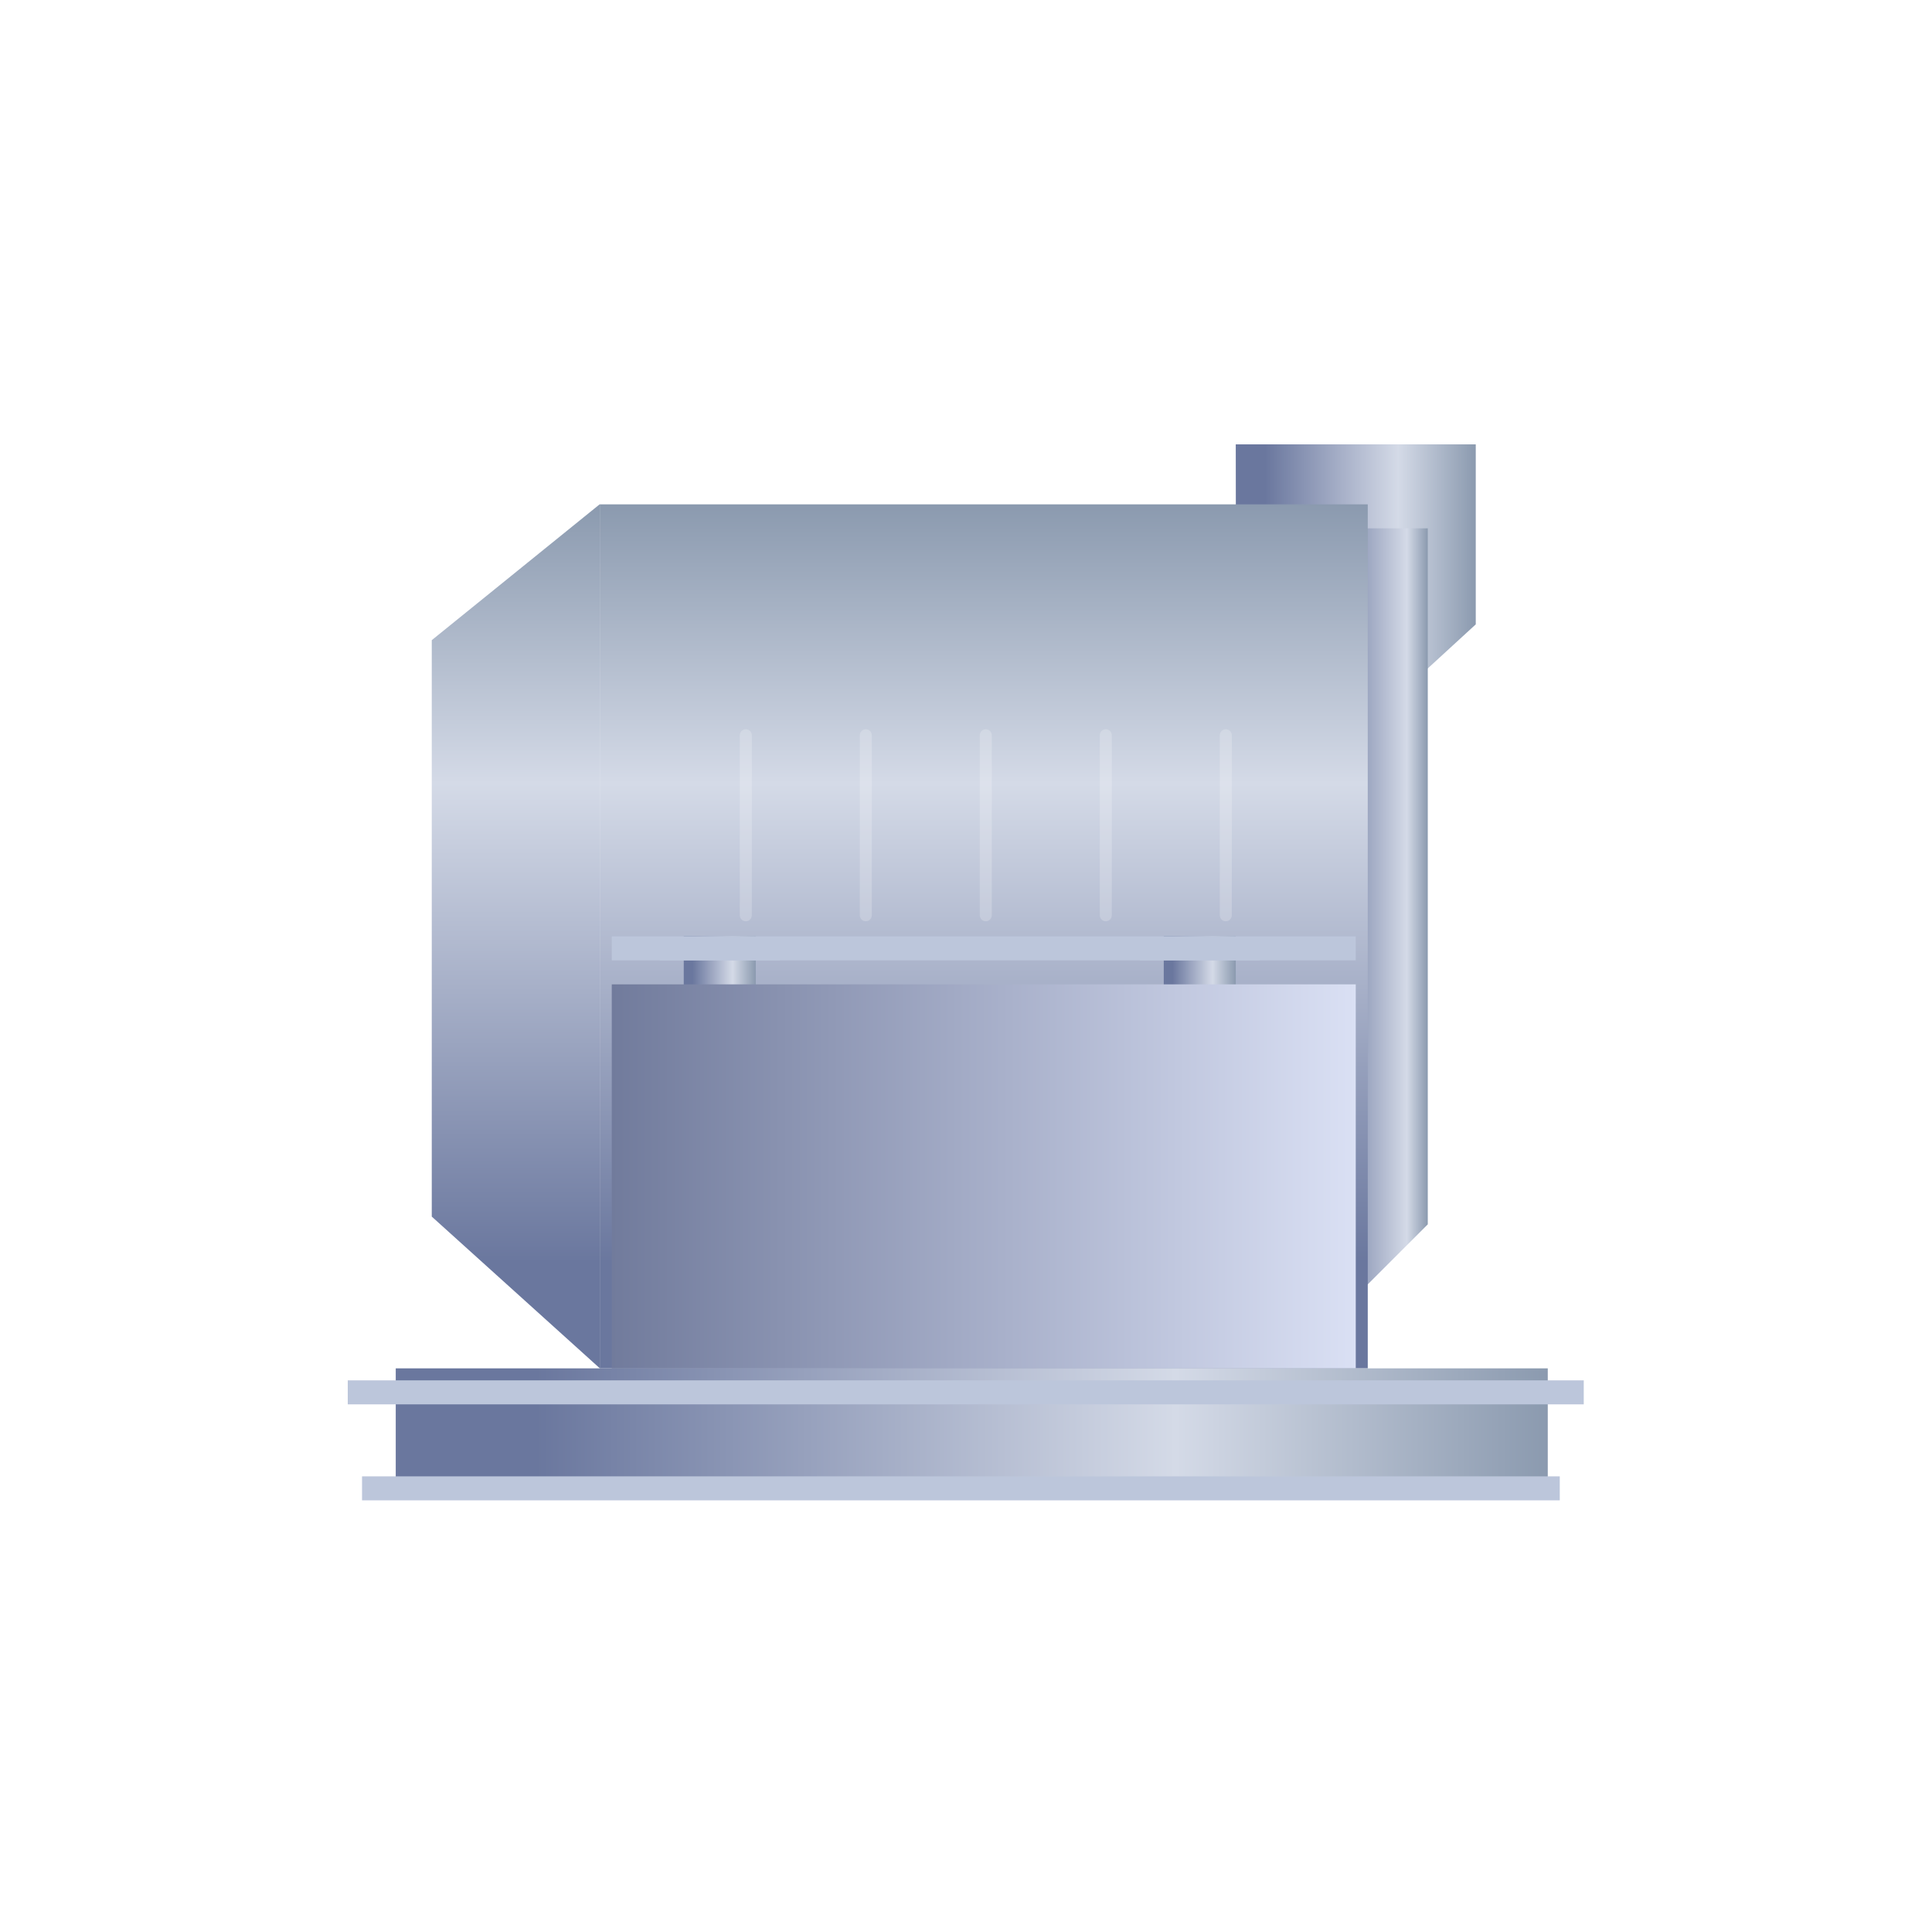 <svg width="100" height="100" viewBox="0 0 100 100" fill="none" xmlns="http://www.w3.org/2000/svg">
<path d="M63.978 35.422L63.963 23H76.385V32.317L73.002 35.422H63.978Z" fill="url(#paint0_linear_109_1191)"/>
<path d="M67.689 27.348H73.901V63.373L67.689 69.584V27.348Z" fill="url(#paint1_linear_109_1191)"/>
<path d="M70.795 26.105H31.044V70.826H70.795V26.105Z" fill="url(#paint2_linear_109_1191)"/>
<path d="M31.043 26.099V70.82L22.348 62.971V33.135L31.043 26.099Z" fill="url(#paint3_linear_109_1191)"/>
<path d="M39.118 48.466H35.391V51.571H39.118V48.466Z" fill="url(#paint4_linear_109_1191)"/>
<g filter="url(#filter0_d_109_1191)">
<path d="M40.36 48.466H34.149V49.087H40.36V48.466Z" fill="#BCC6DB"/>
</g>
<g filter="url(#filter1_d_109_1191)">
<path d="M40.36 50.95H34.149V51.571H40.36V50.95Z" fill="#BCC6DB"/>
</g>
<path d="M63.962 48.466H60.236V51.571H63.962V48.466Z" fill="url(#paint5_linear_109_1191)"/>
<g filter="url(#filter2_d_109_1191)">
<path d="M65.205 48.466H58.994V49.087H65.205V48.466Z" fill="#BCC6DB"/>
</g>
<g filter="url(#filter3_d_109_1191)">
<path d="M65.205 50.95H58.994V51.571H65.205V50.95Z" fill="#BCC6DB"/>
</g>
<g filter="url(#filter4_d_109_1191)">
<path d="M70.174 47.845H31.665V49.087H70.174V47.845Z" fill="#BCC6DB"/>
</g>
<g filter="url(#filter5_d_109_1191)">
<path d="M38.187 37.596V46.913V37.596Z" stroke="white" stroke-opacity="0.2" stroke-width="0.621" stroke-linejoin="round"/>
</g>
<g filter="url(#filter6_d_109_1191)">
<path d="M44.398 37.596V46.913V37.596Z" stroke="white" stroke-opacity="0.2" stroke-width="0.621" stroke-linejoin="round"/>
</g>
<g filter="url(#filter7_d_109_1191)">
<path d="M50.609 37.596V46.913V37.596Z" stroke="white" stroke-opacity="0.2" stroke-width="0.621" stroke-linejoin="round"/>
</g>
<g filter="url(#filter8_d_109_1191)">
<path d="M56.82 37.596V46.913V37.596Z" stroke="white" stroke-opacity="0.2" stroke-width="0.621" stroke-linejoin="round"/>
</g>
<g filter="url(#filter9_d_109_1191)">
<path d="M63.031 37.596V46.913V37.596Z" stroke="white" stroke-opacity="0.2" stroke-width="0.621" stroke-linejoin="round"/>
</g>
<path d="M70.174 50.95H31.665V70.826H70.174V50.95Z" fill="url(#paint6_linear_109_1191)"/>
<path d="M80.112 70.826H20.484V77.037H80.112V70.826Z" fill="url(#paint7_linear_109_1191)"/>
<g filter="url(#filter10_d_109_1191)">
<path d="M81.975 70.826H18V72.068H81.975V70.826Z" fill="#BCC6DB"/>
</g>
<g filter="url(#filter11_d_109_1191)">
<path d="M80.733 75.795H18.739V77.037H80.733V75.795Z" fill="#BCC6DB"/>
</g>
<defs>
<filter id="filter0_d_109_1191" x="31.665" y="46.602" width="11.18" height="5.59" filterUnits="userSpaceOnUse" color-interpolation-filters="sRGB">
<feFlood flood-opacity="0" result="BackgroundImageFix"/>
<feColorMatrix in="SourceAlpha" type="matrix" values="0 0 0 0 0 0 0 0 0 0 0 0 0 0 0 0 0 0 127 0" result="hardAlpha"/>
<feOffset dy="0.621"/>
<feGaussianBlur stdDeviation="1.242"/>
<feColorMatrix type="matrix" values="0 0 0 0 0.016 0 0 0 0 0.271 0 0 0 0 0.38 0 0 0 0.549 0"/>
<feBlend mode="normal" in2="BackgroundImageFix" result="effect1_dropShadow_109_1191"/>
<feBlend mode="normal" in="SourceGraphic" in2="effect1_dropShadow_109_1191" result="shape"/>
</filter>
<filter id="filter1_d_109_1191" x="31.665" y="49.087" width="11.18" height="5.59" filterUnits="userSpaceOnUse" color-interpolation-filters="sRGB">
<feFlood flood-opacity="0" result="BackgroundImageFix"/>
<feColorMatrix in="SourceAlpha" type="matrix" values="0 0 0 0 0 0 0 0 0 0 0 0 0 0 0 0 0 0 127 0" result="hardAlpha"/>
<feOffset dy="0.621"/>
<feGaussianBlur stdDeviation="1.242"/>
<feColorMatrix type="matrix" values="0 0 0 0 0.016 0 0 0 0 0.271 0 0 0 0 0.38 0 0 0 0.549 0"/>
<feBlend mode="normal" in2="BackgroundImageFix" result="effect1_dropShadow_109_1191"/>
<feBlend mode="normal" in="SourceGraphic" in2="effect1_dropShadow_109_1191" result="shape"/>
</filter>
<filter id="filter2_d_109_1191" x="56.509" y="46.602" width="11.18" height="5.59" filterUnits="userSpaceOnUse" color-interpolation-filters="sRGB">
<feFlood flood-opacity="0" result="BackgroundImageFix"/>
<feColorMatrix in="SourceAlpha" type="matrix" values="0 0 0 0 0 0 0 0 0 0 0 0 0 0 0 0 0 0 127 0" result="hardAlpha"/>
<feOffset dy="0.621"/>
<feGaussianBlur stdDeviation="1.242"/>
<feColorMatrix type="matrix" values="0 0 0 0 0.016 0 0 0 0 0.271 0 0 0 0 0.38 0 0 0 0.549 0"/>
<feBlend mode="normal" in2="BackgroundImageFix" result="effect1_dropShadow_109_1191"/>
<feBlend mode="normal" in="SourceGraphic" in2="effect1_dropShadow_109_1191" result="shape"/>
</filter>
<filter id="filter3_d_109_1191" x="56.509" y="49.087" width="11.18" height="5.59" filterUnits="userSpaceOnUse" color-interpolation-filters="sRGB">
<feFlood flood-opacity="0" result="BackgroundImageFix"/>
<feColorMatrix in="SourceAlpha" type="matrix" values="0 0 0 0 0 0 0 0 0 0 0 0 0 0 0 0 0 0 127 0" result="hardAlpha"/>
<feOffset dy="0.621"/>
<feGaussianBlur stdDeviation="1.242"/>
<feColorMatrix type="matrix" values="0 0 0 0 0.016 0 0 0 0 0.271 0 0 0 0 0.38 0 0 0 0.549 0"/>
<feBlend mode="normal" in2="BackgroundImageFix" result="effect1_dropShadow_109_1191"/>
<feBlend mode="normal" in="SourceGraphic" in2="effect1_dropShadow_109_1191" result="shape"/>
</filter>
<filter id="filter4_d_109_1191" x="29.18" y="45.981" width="43.478" height="6.211" filterUnits="userSpaceOnUse" color-interpolation-filters="sRGB">
<feFlood flood-opacity="0" result="BackgroundImageFix"/>
<feColorMatrix in="SourceAlpha" type="matrix" values="0 0 0 0 0 0 0 0 0 0 0 0 0 0 0 0 0 0 127 0" result="hardAlpha"/>
<feOffset dy="0.621"/>
<feGaussianBlur stdDeviation="1.242"/>
<feColorMatrix type="matrix" values="0 0 0 0 0.016 0 0 0 0 0.271 0 0 0 0 0.38 0 0 0 0.549 0"/>
<feBlend mode="normal" in2="BackgroundImageFix" result="effect1_dropShadow_109_1191"/>
<feBlend mode="normal" in="SourceGraphic" in2="effect1_dropShadow_109_1191" result="shape"/>
</filter>
<filter id="filter5_d_109_1191" x="37.876" y="37.286" width="1.037" height="10.399" filterUnits="userSpaceOnUse" color-interpolation-filters="sRGB">
<feFlood flood-opacity="0" result="BackgroundImageFix"/>
<feColorMatrix in="SourceAlpha" type="matrix" values="0 0 0 0 0 0 0 0 0 0 0 0 0 0 0 0 0 0 127 0" result="hardAlpha"/>
<feOffset dx="0.416" dy="0.461"/>
<feColorMatrix type="matrix" values="0 0 0 0 0.016 0 0 0 0 0.271 0 0 0 0 0.38 0 0 0 0.059 0"/>
<feBlend mode="normal" in2="BackgroundImageFix" result="effect1_dropShadow_109_1191"/>
<feBlend mode="normal" in="SourceGraphic" in2="effect1_dropShadow_109_1191" result="shape"/>
</filter>
<filter id="filter6_d_109_1191" x="44.087" y="37.286" width="1.037" height="10.399" filterUnits="userSpaceOnUse" color-interpolation-filters="sRGB">
<feFlood flood-opacity="0" result="BackgroundImageFix"/>
<feColorMatrix in="SourceAlpha" type="matrix" values="0 0 0 0 0 0 0 0 0 0 0 0 0 0 0 0 0 0 127 0" result="hardAlpha"/>
<feOffset dx="0.416" dy="0.461"/>
<feColorMatrix type="matrix" values="0 0 0 0 0.016 0 0 0 0 0.271 0 0 0 0 0.38 0 0 0 0.059 0"/>
<feBlend mode="normal" in2="BackgroundImageFix" result="effect1_dropShadow_109_1191"/>
<feBlend mode="normal" in="SourceGraphic" in2="effect1_dropShadow_109_1191" result="shape"/>
</filter>
<filter id="filter7_d_109_1191" x="50.298" y="37.286" width="1.037" height="10.399" filterUnits="userSpaceOnUse" color-interpolation-filters="sRGB">
<feFlood flood-opacity="0" result="BackgroundImageFix"/>
<feColorMatrix in="SourceAlpha" type="matrix" values="0 0 0 0 0 0 0 0 0 0 0 0 0 0 0 0 0 0 127 0" result="hardAlpha"/>
<feOffset dx="0.416" dy="0.461"/>
<feColorMatrix type="matrix" values="0 0 0 0 0.016 0 0 0 0 0.271 0 0 0 0 0.38 0 0 0 0.059 0"/>
<feBlend mode="normal" in2="BackgroundImageFix" result="effect1_dropShadow_109_1191"/>
<feBlend mode="normal" in="SourceGraphic" in2="effect1_dropShadow_109_1191" result="shape"/>
</filter>
<filter id="filter8_d_109_1191" x="56.509" y="37.286" width="1.037" height="10.399" filterUnits="userSpaceOnUse" color-interpolation-filters="sRGB">
<feFlood flood-opacity="0" result="BackgroundImageFix"/>
<feColorMatrix in="SourceAlpha" type="matrix" values="0 0 0 0 0 0 0 0 0 0 0 0 0 0 0 0 0 0 127 0" result="hardAlpha"/>
<feOffset dx="0.416" dy="0.461"/>
<feColorMatrix type="matrix" values="0 0 0 0 0.016 0 0 0 0 0.271 0 0 0 0 0.38 0 0 0 0.059 0"/>
<feBlend mode="normal" in2="BackgroundImageFix" result="effect1_dropShadow_109_1191"/>
<feBlend mode="normal" in="SourceGraphic" in2="effect1_dropShadow_109_1191" result="shape"/>
</filter>
<filter id="filter9_d_109_1191" x="62.721" y="37.286" width="1.037" height="10.399" filterUnits="userSpaceOnUse" color-interpolation-filters="sRGB">
<feFlood flood-opacity="0" result="BackgroundImageFix"/>
<feColorMatrix in="SourceAlpha" type="matrix" values="0 0 0 0 0 0 0 0 0 0 0 0 0 0 0 0 0 0 127 0" result="hardAlpha"/>
<feOffset dx="0.416" dy="0.461"/>
<feColorMatrix type="matrix" values="0 0 0 0 0.016 0 0 0 0 0.271 0 0 0 0 0.38 0 0 0 0.059 0"/>
<feBlend mode="normal" in2="BackgroundImageFix" result="effect1_dropShadow_109_1191"/>
<feBlend mode="normal" in="SourceGraphic" in2="effect1_dropShadow_109_1191" result="shape"/>
</filter>
<filter id="filter10_d_109_1191" x="15.515" y="68.963" width="68.944" height="6.211" filterUnits="userSpaceOnUse" color-interpolation-filters="sRGB">
<feFlood flood-opacity="0" result="BackgroundImageFix"/>
<feColorMatrix in="SourceAlpha" type="matrix" values="0 0 0 0 0 0 0 0 0 0 0 0 0 0 0 0 0 0 127 0" result="hardAlpha"/>
<feOffset dy="0.621"/>
<feGaussianBlur stdDeviation="1.242"/>
<feColorMatrix type="matrix" values="0 0 0 0 0.016 0 0 0 0 0.271 0 0 0 0 0.38 0 0 0 0.549 0"/>
<feBlend mode="normal" in2="BackgroundImageFix" result="effect1_dropShadow_109_1191"/>
<feBlend mode="normal" in="SourceGraphic" in2="effect1_dropShadow_109_1191" result="shape"/>
</filter>
<filter id="filter11_d_109_1191" x="16.255" y="73.932" width="66.963" height="6.211" filterUnits="userSpaceOnUse" color-interpolation-filters="sRGB">
<feFlood flood-opacity="0" result="BackgroundImageFix"/>
<feColorMatrix in="SourceAlpha" type="matrix" values="0 0 0 0 0 0 0 0 0 0 0 0 0 0 0 0 0 0 127 0" result="hardAlpha"/>
<feOffset dy="0.621"/>
<feGaussianBlur stdDeviation="1.242"/>
<feColorMatrix type="matrix" values="0 0 0 0 0.016 0 0 0 0 0.271 0 0 0 0 0.38 0 0 0 0.549 0"/>
<feBlend mode="normal" in2="BackgroundImageFix" result="effect1_dropShadow_109_1191"/>
<feBlend mode="normal" in="SourceGraphic" in2="effect1_dropShadow_109_1191" result="shape"/>
</filter>
<linearGradient id="paint0_linear_109_1191" x1="63.963" y1="29.211" x2="76.385" y2="29.211" gradientUnits="userSpaceOnUse">
<stop stop-color="#6A779E"/>
<stop offset="0.122" stop-color="#6A779E"/>
<stop offset="0.677" stop-color="#D4DAE7"/>
<stop offset="1" stop-color="#8B9AAF"/>
</linearGradient>
<linearGradient id="paint1_linear_109_1191" x1="67.689" y1="48.466" x2="73.901" y2="48.466" gradientUnits="userSpaceOnUse">
<stop stop-color="#6A779E"/>
<stop offset="0.193" stop-color="#6A779E"/>
<stop offset="0.825" stop-color="#D4DAE7"/>
<stop offset="1" stop-color="#8B9AAF"/>
</linearGradient>
<linearGradient id="paint2_linear_109_1191" x1="50.919" y1="70.826" x2="50.919" y2="26.105" gradientUnits="userSpaceOnUse">
<stop stop-color="#6A779E"/>
<stop offset="0.122" stop-color="#6A779E"/>
<stop offset="0.677" stop-color="#D4DAE7"/>
<stop offset="1" stop-color="#8B9AAF"/>
</linearGradient>
<linearGradient id="paint3_linear_109_1191" x1="26.695" y1="70.82" x2="26.695" y2="26.099" gradientUnits="userSpaceOnUse">
<stop stop-color="#6A779E"/>
<stop offset="0.122" stop-color="#6A779E"/>
<stop offset="0.677" stop-color="#D4DAE7"/>
<stop offset="1" stop-color="#8B9AAF"/>
</linearGradient>
<linearGradient id="paint4_linear_109_1191" x1="35.391" y1="50.019" x2="39.118" y2="50.019" gradientUnits="userSpaceOnUse">
<stop stop-color="#6A779E"/>
<stop offset="0.122" stop-color="#6A779E"/>
<stop offset="0.677" stop-color="#D4DAE7"/>
<stop offset="1" stop-color="#8B9AAF"/>
</linearGradient>
<linearGradient id="paint5_linear_109_1191" x1="60.236" y1="50.019" x2="63.962" y2="50.019" gradientUnits="userSpaceOnUse">
<stop stop-color="#6A779E"/>
<stop offset="0.122" stop-color="#6A779E"/>
<stop offset="0.677" stop-color="#D4DAE7"/>
<stop offset="1" stop-color="#8B9AAF"/>
</linearGradient>
<linearGradient id="paint6_linear_109_1191" x1="31.665" y1="60.888" x2="70.174" y2="60.888" gradientUnits="userSpaceOnUse">
<stop stop-color="#717B9C"/>
<stop offset="1" stop-color="#DAE0F4"/>
</linearGradient>
<linearGradient id="paint7_linear_109_1191" x1="20.484" y1="73.932" x2="80.112" y2="73.932" gradientUnits="userSpaceOnUse">
<stop stop-color="#6A779E"/>
<stop offset="0.122" stop-color="#6A779E"/>
<stop offset="0.677" stop-color="#D4DAE7"/>
<stop offset="1" stop-color="#8B9AAF"/>
</linearGradient>
</defs>
</svg>
